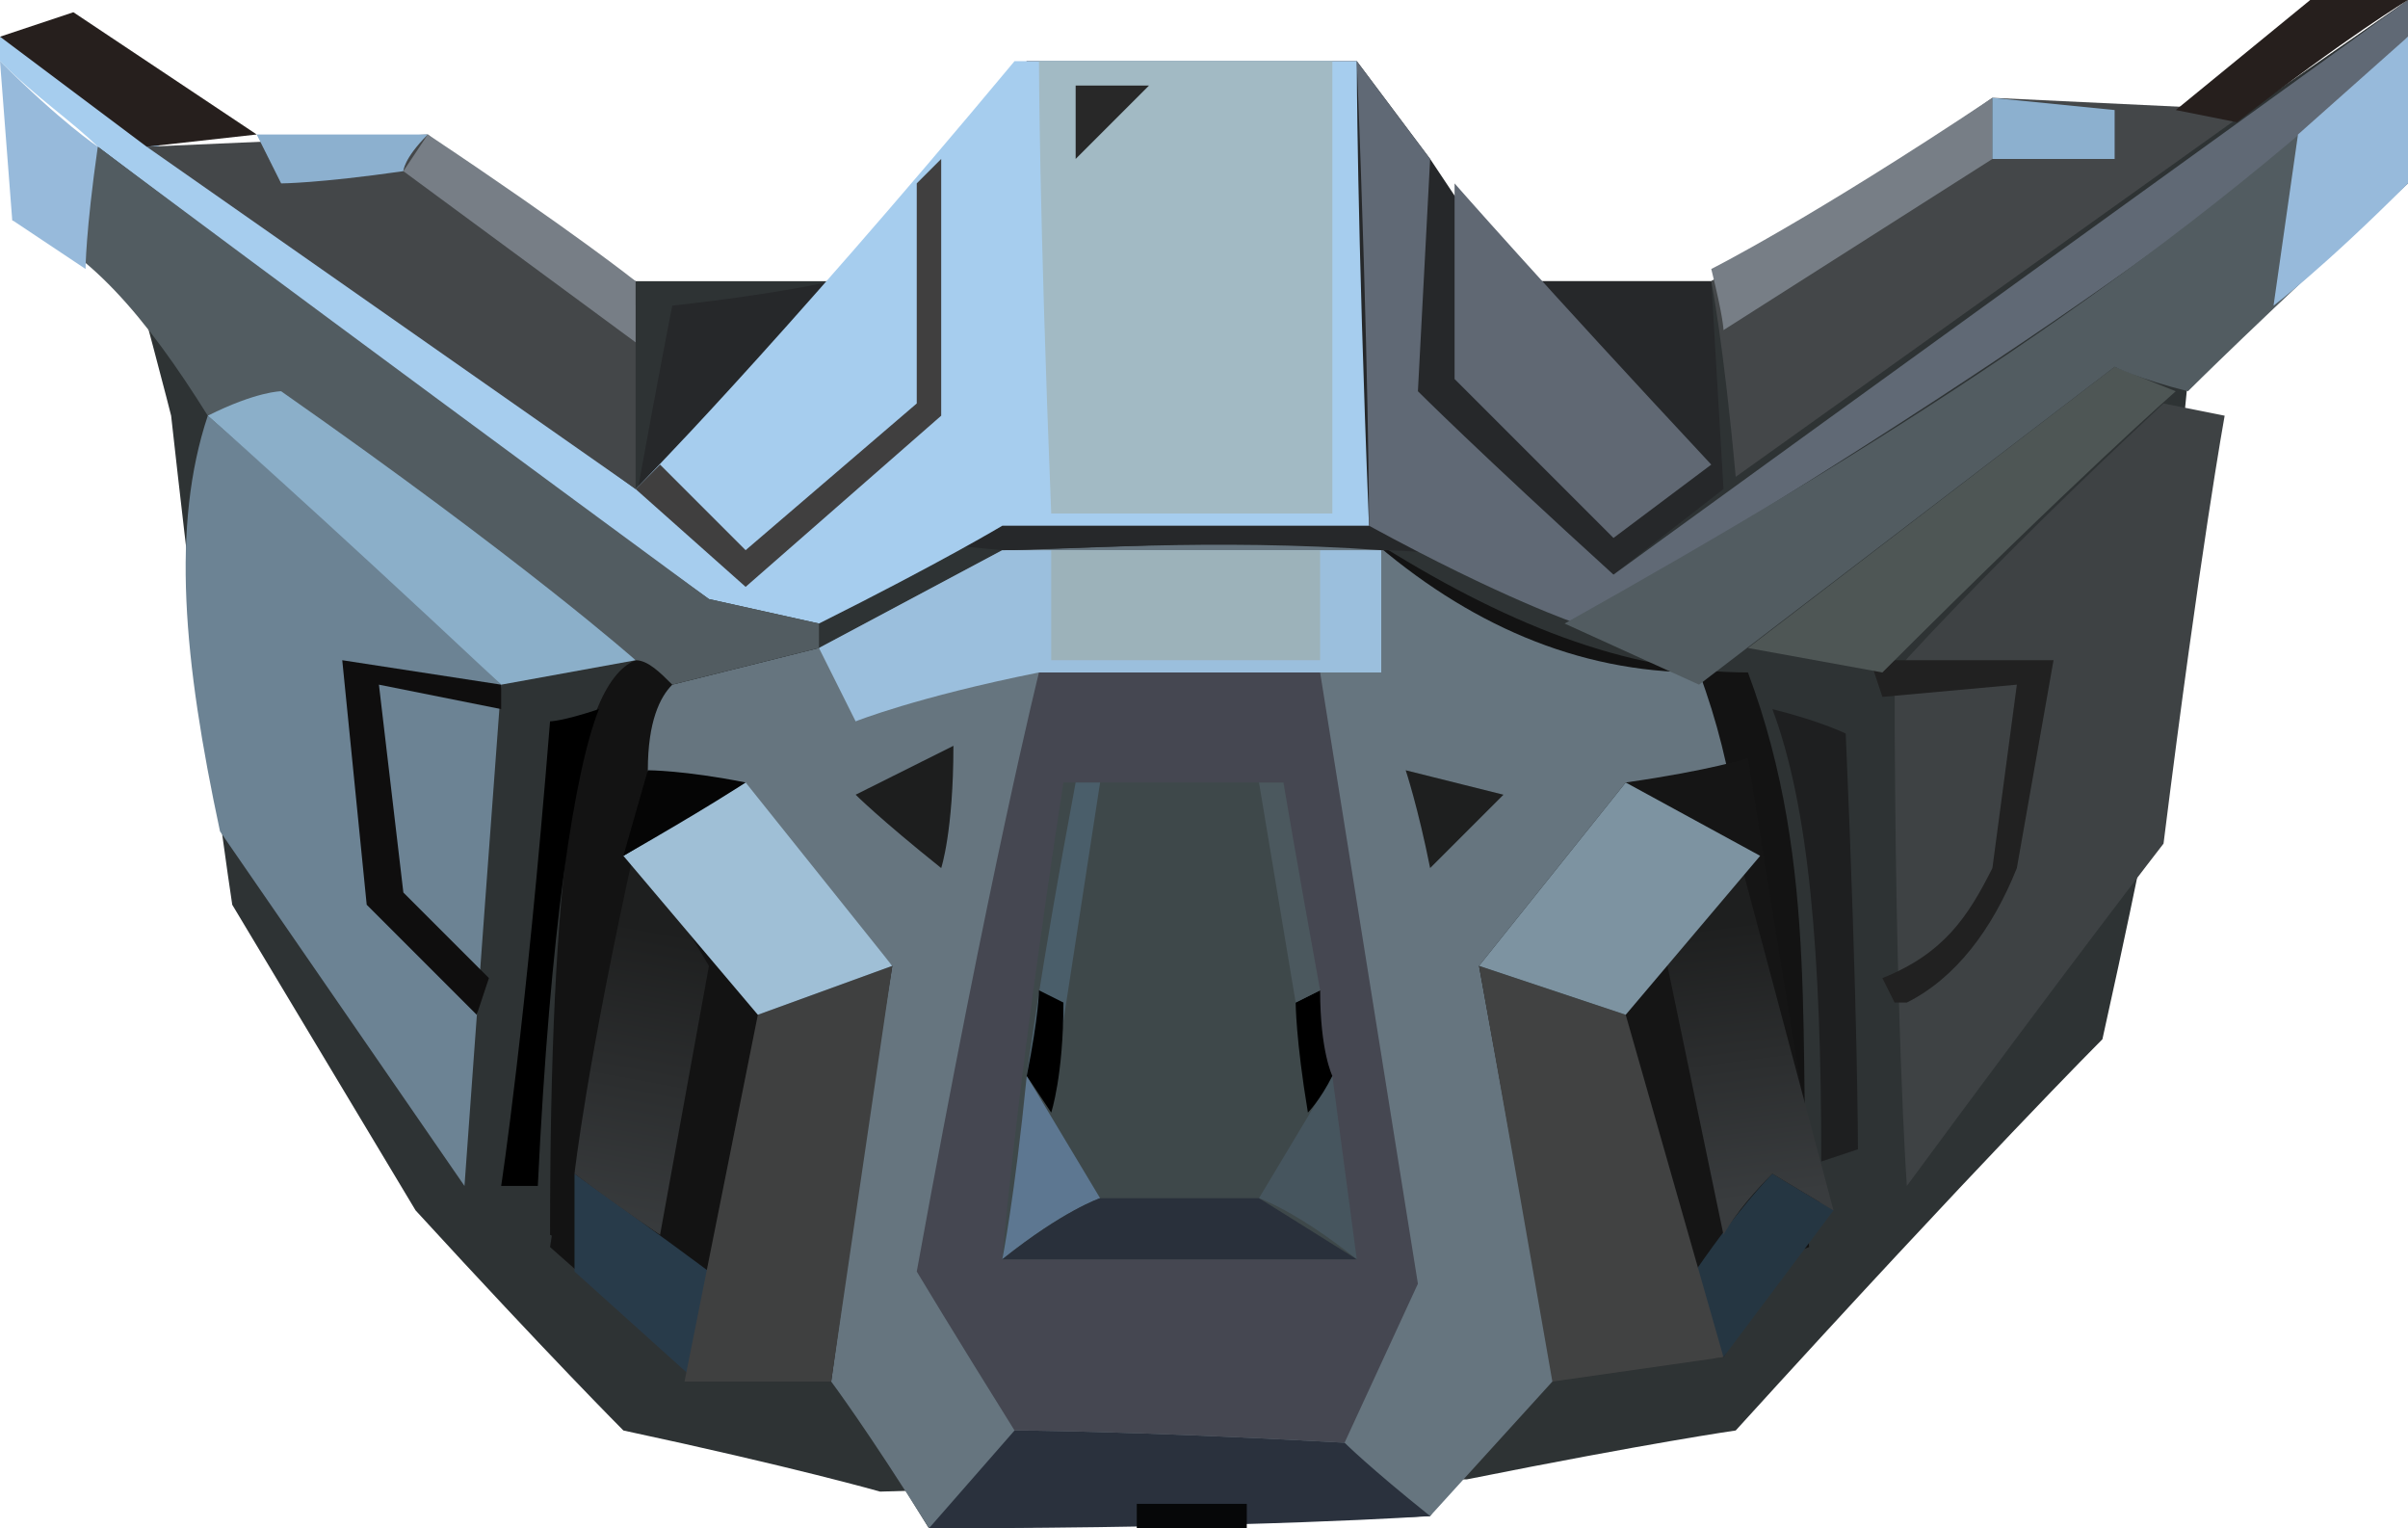 <?xml version="1.0" encoding="UTF-8" standalone="no"?>
<svg
   width="197"
   height="125"
   viewBox="0 0 197 125"
   version="1.1"
   id="svg74"
   sodipodi:docname="cb-layer-1203.svg"
   xmlns:inkscape="http://www.inkscape.org/namespaces/inkscape"
   xmlns:sodipodi="http://sodipodi.sourceforge.net/DTD/sodipodi-0.dtd"
   xmlns="http://www.w3.org/2000/svg"
   xmlns:svg="http://www.w3.org/2000/svg">
  <sodipodi:namedview
     id="namedview76"
     pagecolor="#ffffff"
     bordercolor="#666666"
     borderopacity="1.0"
     inkscape:pageshadow="2"
     inkscape:pageopacity="0.0"
     inkscape:pagecheckerboard="0" />
  <defs
     id="defs12">
    <linearGradient
       x1="89.92"
       y1="44.395"
       x2="88.981"
       y2="59.216"
       id="id-100387"
       gradientTransform="scale(0.586,1.706)"
       gradientUnits="userSpaceOnUse">
      <stop
         stop-color="#1E1F1F"
         offset="0%"
         id="stop2" />
      <stop
         stop-color="#393C3E"
         offset="100%"
         id="stop4" />
    </linearGradient>
    <linearGradient
       x1="215.349"
       y1="49.872"
       x2="216.196"
       y2="64.9"
       id="id-100388"
       gradientTransform="scale(0.661,1.512)"
       gradientUnits="userSpaceOnUse">
      <stop
         stop-color="#1E1F1F"
         offset="0%"
         id="stop7" />
      <stop
         stop-color="#393C3E"
         offset="100%"
         id="stop9" />
    </linearGradient>
  </defs>
  <g
     id="id-100389">
    <path
       d="m 51,117 c 14,3 21,5 21,5 32,-1 48,-1 48,-1 15,-3 22,-4 22,-4 20,-22 30,-32 30,-32 2,-9 3,-14 3,-14 l 4,-40 17,-16 1,-15 -13,9 c -15,1 -22,1 -22,1 -14,9 -22,13 -22,13 C 82,23 52,23 52,23 38,15 31,12 31,12 15,12 8,12 8,12 c 4,14 6,22 6,22 3,27 5,40 5,40 l 15,25 c 11,12 17,18 17,18 z"
       fill="#2e3334"
       id="id-100390" />
    <path
       d="m 76,125 c -5,-8 -7,-12 -7,-12 L 45,101 c 0,-29 2,-45 7,-47 10,-1 15,-1 15,-1 l 15,-8 30,-1 c 11,7 21,11 31,11 6,16 4,31 5,47 -16,6 -23,9 -23,9 l -8,13 c -27,1 -41,1 -41,1 z"
       fill="#131313"
       id="id-100391" />
    <path
       d="m 76,125 c -5,-8 -8,-12 -8,-12 L 49,102 c 3,-22 4,-35 4,-39 0,-4 1,-6 2,-7 8,-2 12,-3 12,-3 l 15,-8 30,-1 c 8,7 17,11 27,11 6,16 3,31 5,47 -12,7 -17,11 -17,11 l -10,11 c -27,1 -41,1 -41,1 z"
       fill="#66757f"
       id="id-100392" />
    <path
       d="m 117,124 c -5,-4 -7,-6 -7,-6 -18,-1 -27,-1 -27,-1 l -7,8 c 27,0 41,-1 41,-1 z"
       fill="#2a313d"
       id="id-100393" />
    <path
       d="m 93,125 c 0,-1 0,-2 0,-2 6,0 9,0 9,0 v 2 c -6,0 -9,0 -9,0 z"
       fill="#060708"
       id="id-100394" />
    <path
       d="m 94,114 c -4,0 -6,0 -6,0 -2,-4 -3,-6 -3,-6 h 6 c 2,4 3,6 3,6 z"
       stroke="#979797"
       id="id-100395" />
    <path
       d="m 94,109 c 5,0 8,0 8,0 l -4,7 c -3,-5 -4,-7 -4,-7 z"
       stroke="#979797"
       id="id-100396" />
    <path
       d="m 101,116 c 2,-5 3,-7 3,-7 4,0 6,0 6,0 l -4,6 c -3,1 -5,1 -5,1 z"
       stroke="#979797"
       id="id-100397" />
    <path
       d="m 83,117 c -5,-8 -8,-13 -8,-13 6,-33 10,-49 10,-49 15,0 23,0 23,0 l 8,50 -6,13 c -18,-1 -27,-1 -27,-1 z"
       fill="#454751"
       id="id-100398" />
    <path
       d="m 82,103 c 19,0 29,0 29,0 -4,-26 -6,-39 -6,-39 H 87 c -4,26 -5,39 -5,39 z"
       fill="#3e484a"
       id="id-100399" />
    <path
       d="m 82,103 c 5,-4 8,-5 8,-5 L 84,88 c -1,10 -2,15 -2,15 z"
       fill="#5d7791"
       id="id-100400" />
    <path
       d="m 82,103 c 5,-4 8,-5 8,-5 h 13 l 8,5 z"
       fill="#29303b"
       id="id-100401" />
    <path
       d="m 103,98 6,-10 2,15 c -5,-4 -8,-5 -8,-5 z"
       fill="#46555e"
       id="id-100402" />
    <path
       d="m 84,88 c 2,2 2,2 2,2 l 4,-26 h -2 c -3,16 -4,24 -4,24 z"
       fill="#4a5e6a"
       id="id-100403" />
    <path
       d="m 109,88 c -1,2 -2,3 -2,3 -1,-6 -1,-9 -1,-9 l 2,-1 c 0,5 1,7 1,7 z"
       fill="#000000"
       id="id-100404" />
    <path
       d="m 85,81 c 2,1 2,1 2,1 0,6 -1,9 -1,9 l -2,-3 c 1,-5 1,-7 1,-7 z"
       fill="#000000"
       id="id-100405" />
    <path
       d="M 41,56 C 39,83 38,97 38,97 L 18,68 C 15,54 14,43 17,34 33,48 41,56 41,56 Z"
       fill="#6c8394"
       id="id-100406" />
    <path
       d="m 57,113 c 7,0 11,0 11,0 C 71,91 73,79 73,79 65,70 61,65 61,65 54,69 50,70 50,70 l -5,32 c 8,7 12,11 12,11 z"
       fill="#131313"
       id="id-100407" />
    <path
       d="m 47,97 c 0,-1 0,-1 0,-1 7,5 11,8 11,8 -1,6 -1,9 -1,9 l -10,-9 c 0,-5 0,-7 0,-7 z"
       fill="#283b4a"
       id="id-100408" />
    <path
       d="m 47,96 c 4,3 7,5 7,5 L 58,79 52,69 c -4,18 -5,27 -5,27 z"
       fill="url(#id-100387)"
       id="id-100409"
       style="fill:url(#id-100387)" />
    <path
       d="m 56,113 6,-30 11,-4 -5,34 c -8,0 -12,0 -12,0 z"
       fill="#3f4040"
       id="id-100410" />
    <polygon
       points="61,64 73,79 62,83 51,70 "
       fill="#9fbfd6"
       id="id-100411" />
    <path
       d="m 127,112 c -4,-22 -6,-33 -6,-33 8,-10 12,-15 12,-15 7,-1 10,-2 10,-2 4,25 6,37 6,37 l -8,12 c -9,1 -14,1 -14,1 z"
       fill="#151515"
       id="id-100412" />
    <path
       d="m 141,111 c -2,-4 -3,-6 -3,-6 4,-6 7,-9 7,-9 l 5,3 c -6,8 -9,12 -9,12 z"
       fill="#253642"
       id="id-100413" />
    <path
       d="m 127,113 c -4,-23 -6,-34 -6,-34 l 12,4 8,28 z"
       fill="#414242"
       id="id-100414" />
    <path
       d="m 141,101 -5,-24 6,-8 8,30 -5,-3 c -3,3 -4,5 -4,5 z"
       fill="url(#id-100388)"
       id="id-100415"
       style="fill:url(#id-100388)" />
    <path
       d="m 133,83 -12,-4 c 8,-10 12,-15 12,-15 l 11,6 z"
       fill="#7d93a1"
       id="id-100416" />
    <path
       d="m 85,55 c -10,2 -15,4 -15,4 l -3,-6 15,-8 c 21,0 31,0 31,0 v 10 c -19,0 -28,0 -28,0 z"
       fill="#9bbfdd"
       id="id-100417" />
    <path
       d="m 52,41 c 2,-11 3,-16 3,-16 9,-1 13,-2 13,-2 L 84,5 h 27 l 6,8 2,3 c 5,5 7,7 7,7 10,0 14,0 14,0 l 1,17 -9,7 C 123,46 117,45 113,45 99,44 87,45 82,45 60,43 52,41 52,41 Z"
       fill="#26282a"
       id="id-100418" />
    <path
       d="m 82,43 c 20,0 30,0 30,0 C 111,18 111,5 111,5 93,5 83,5 83,5 63,29 52,40 52,40 18,15 0,3 0,3 c 0,2 0,2 0,2 3,3 6,5 8,7 33,25 50,37 50,37 l 9,2 c 10,-5 15,-8 15,-8 z"
       fill="#a6cdee"
       id="id-100419" />
    <polygon
       points="77,34 61,48 52,40 54,38 61,45 75,33 75,15 77,13 "
       fill="#403f3f"
       id="id-100420"
       fill-rule="nonzero" />
    <path
       d="M 86,42 C 85,17 85,5 85,5 c 16,0 24,0 24,0 v 37 c -16,0 -23,0 -23,0 z"
       fill="#a2bac4"
       id="id-100421" />
    <path
       d="m 86,54 c 0,-6 0,-9 0,-9 14,0 22,0 22,0 v 9 c -14,0 -22,0 -22,0 z"
       fill="#9cb2ba"
       id="id-100422" />
    <path
       d="m 77,71 c -5,-4 -7,-6 -7,-6 l 8,-4 c 0,7 -1,10 -1,10 z"
       fill="#1d1e1e"
       id="id-100423" />
    <path
       d="m 117,71 c -1,-5 -2,-8 -2,-8 l 8,2 c -4,4 -6,6 -6,6 z"
       fill="#1e1f1f"
       id="id-100424" />
    <path
       d="m 61,64 c -5,-1 -8,-1 -8,-1 l -2,7 c 7,-4 10,-6 10,-6 z"
       fill="#050505"
       id="id-100425" />
    <path
       d="m 155,55 c 0,28 1,42 1,42 14,-19 21,-28 21,-28 3,-24 5,-35 5,-35 l -5,-1 c -15,14 -22,22 -22,22 z"
       fill="#3e4244"
       id="id-100426" />
    <polygon
       points="41,56 41,58 31,56 33,73 40,80 39,83 30,74 28,54 "
       fill="#0f0e0e"
       id="id-100427"
       fill-rule="nonzero" />
    <path
       d="m 153,54 h 15 l -3,17 v 0 c -2,5 -5,9 -9,11 h -1 l -1,-2 c 5,-2 7,-5 9,-9 v 0 l 2,-15 -11,1 z"
       fill="#212121"
       id="id-100428"
       fill-rule="nonzero" />
    <path
       d="m 143,53 11,2 c 16,-16 24,-23 24,-23 l -5,-2 z"
       fill="#4e5655"
       id="id-100429" />
    <path
       d="m 49,58 c -3,1 -4,1 -4,1 -2,25 -4,38 -4,38 h 3 c 1,-21 3,-34 5,-39 z"
       id="id-100430" />
    <path
       d="m 145,58 c 4,1 6,2 6,2 1,23 1,34 1,34 l -3,1 c 0,-17 -1,-29 -4,-37 z"
       fill="#1e1f20"
       id="id-100431" />
    <path
       d="m 112,43 c 11,6 17,8 17,8 35,-21 58,-37 68,-48 0,-2 0,-3 0,-3 C 154,31 132,47 132,47 121,37 116,32 116,32 l 1,-19 -6,-8 c 1,25 1,38 1,38 z"
       fill="#606975"
       id="id-100432" />
    <path
       d="m 119,15 c 0,11 0,16 0,16 9,9 13,13 13,13 l 8,-6 C 126,23 119,15 119,15 Z"
       fill="#606873"
       id="id-100433" />
    <polygon
       points="52,25 52,40 12,12 35,11 "
       fill="#444749"
       id="id-100434" />
    <path
       d="m 52,23 c 0,4 0,5 0,5 L 33,14 35,11 c 12,8 17,12 17,12 z"
       fill="#777e86"
       id="id-100435" />
    <path
       d="m 33,14 c -7,1 -10,1 -10,1 l -2,-4 h 14 c -2,2 -2,3 -2,3 z"
       fill="#8cb0cf"
       id="id-100436" />
    <path
       d="M 140,23 C 156,13 163,8 163,8 l 21,1 -42,30 c -1,-11 -2,-16 -2,-16 z"
       fill="#444749"
       id="id-100437" />
    <path
       d="m 140,22 c 1,4 1,5 1,5 L 163,13 V 8 c -15,10 -23,14 -23,14 z"
       fill="#777e86"
       id="id-100438" />
    <path
       d="m 163,13 c 7,0 10,0 10,0 V 9 L 163,8 c 0,4 0,5 0,5 z"
       fill="#8cb0cf"
       id="id-100439" />
    <path
       d="M 0,3 6,1 21,11 12,12 C 4,6 0,3 0,3 Z"
       fill="#261f1d"
       id="id-100440" />
    <path
       d="m 197,0 h -8 l -11,9 5,1 C 192,3 197,0 197,0 Z"
       fill="#261f1d"
       id="id-100441" />
    <path
       d="m 88,7 c 0,4 0,6 0,6 l 6,-6 c -4,0 -6,0 -6,0 z"
       fill="#282828"
       id="id-100442" />
    <path
       d="m 8,12 -7,6 c 6,2 11,8 16,16 16,9 27,15 35,20 1,0 2,1 3,2 8,-2 12,-3 12,-3 V 51 L 58,49 C 24,24 8,12 8,12 Z"
       fill="#525c61"
       id="id-100443" />
    <path
       d="M 8,12 C 7,19 7,22 7,22 L 1,18 0,5 c 5,5 8,7 8,7 z"
       fill="#97badb"
       id="id-100444" />
    <path
       d="m 17,34 c 4,-2 6,-2 6,-2 20,14 29,22 29,22 L 41,56 C 25,41 17,34 17,34 Z"
       fill="#8bafc9"
       id="id-100445" />
    <path
       d="M 128,51 C 153,37 177,22 197,3 v 12 c -12,11 -18,17 -18,17 -4,-1 -6,-2 -6,-2 l -34,26 z"
       fill="#525c61"
       id="id-100446" />
    <path
       d="m 197,3 c 0,8 0,12 0,12 -7,7 -11,10 -11,10 l 2,-14 z"
       fill="#97badb"
       id="id-100447" />
    <path
       d="m 105,64 c -1,0 -2,0 -2,0 2,12 3,18 3,18 l 2,-1 c -2,-11 -3,-17 -3,-17 z"
       fill="#4b585e"
       id="id-100448" />
  </g>
</svg>
